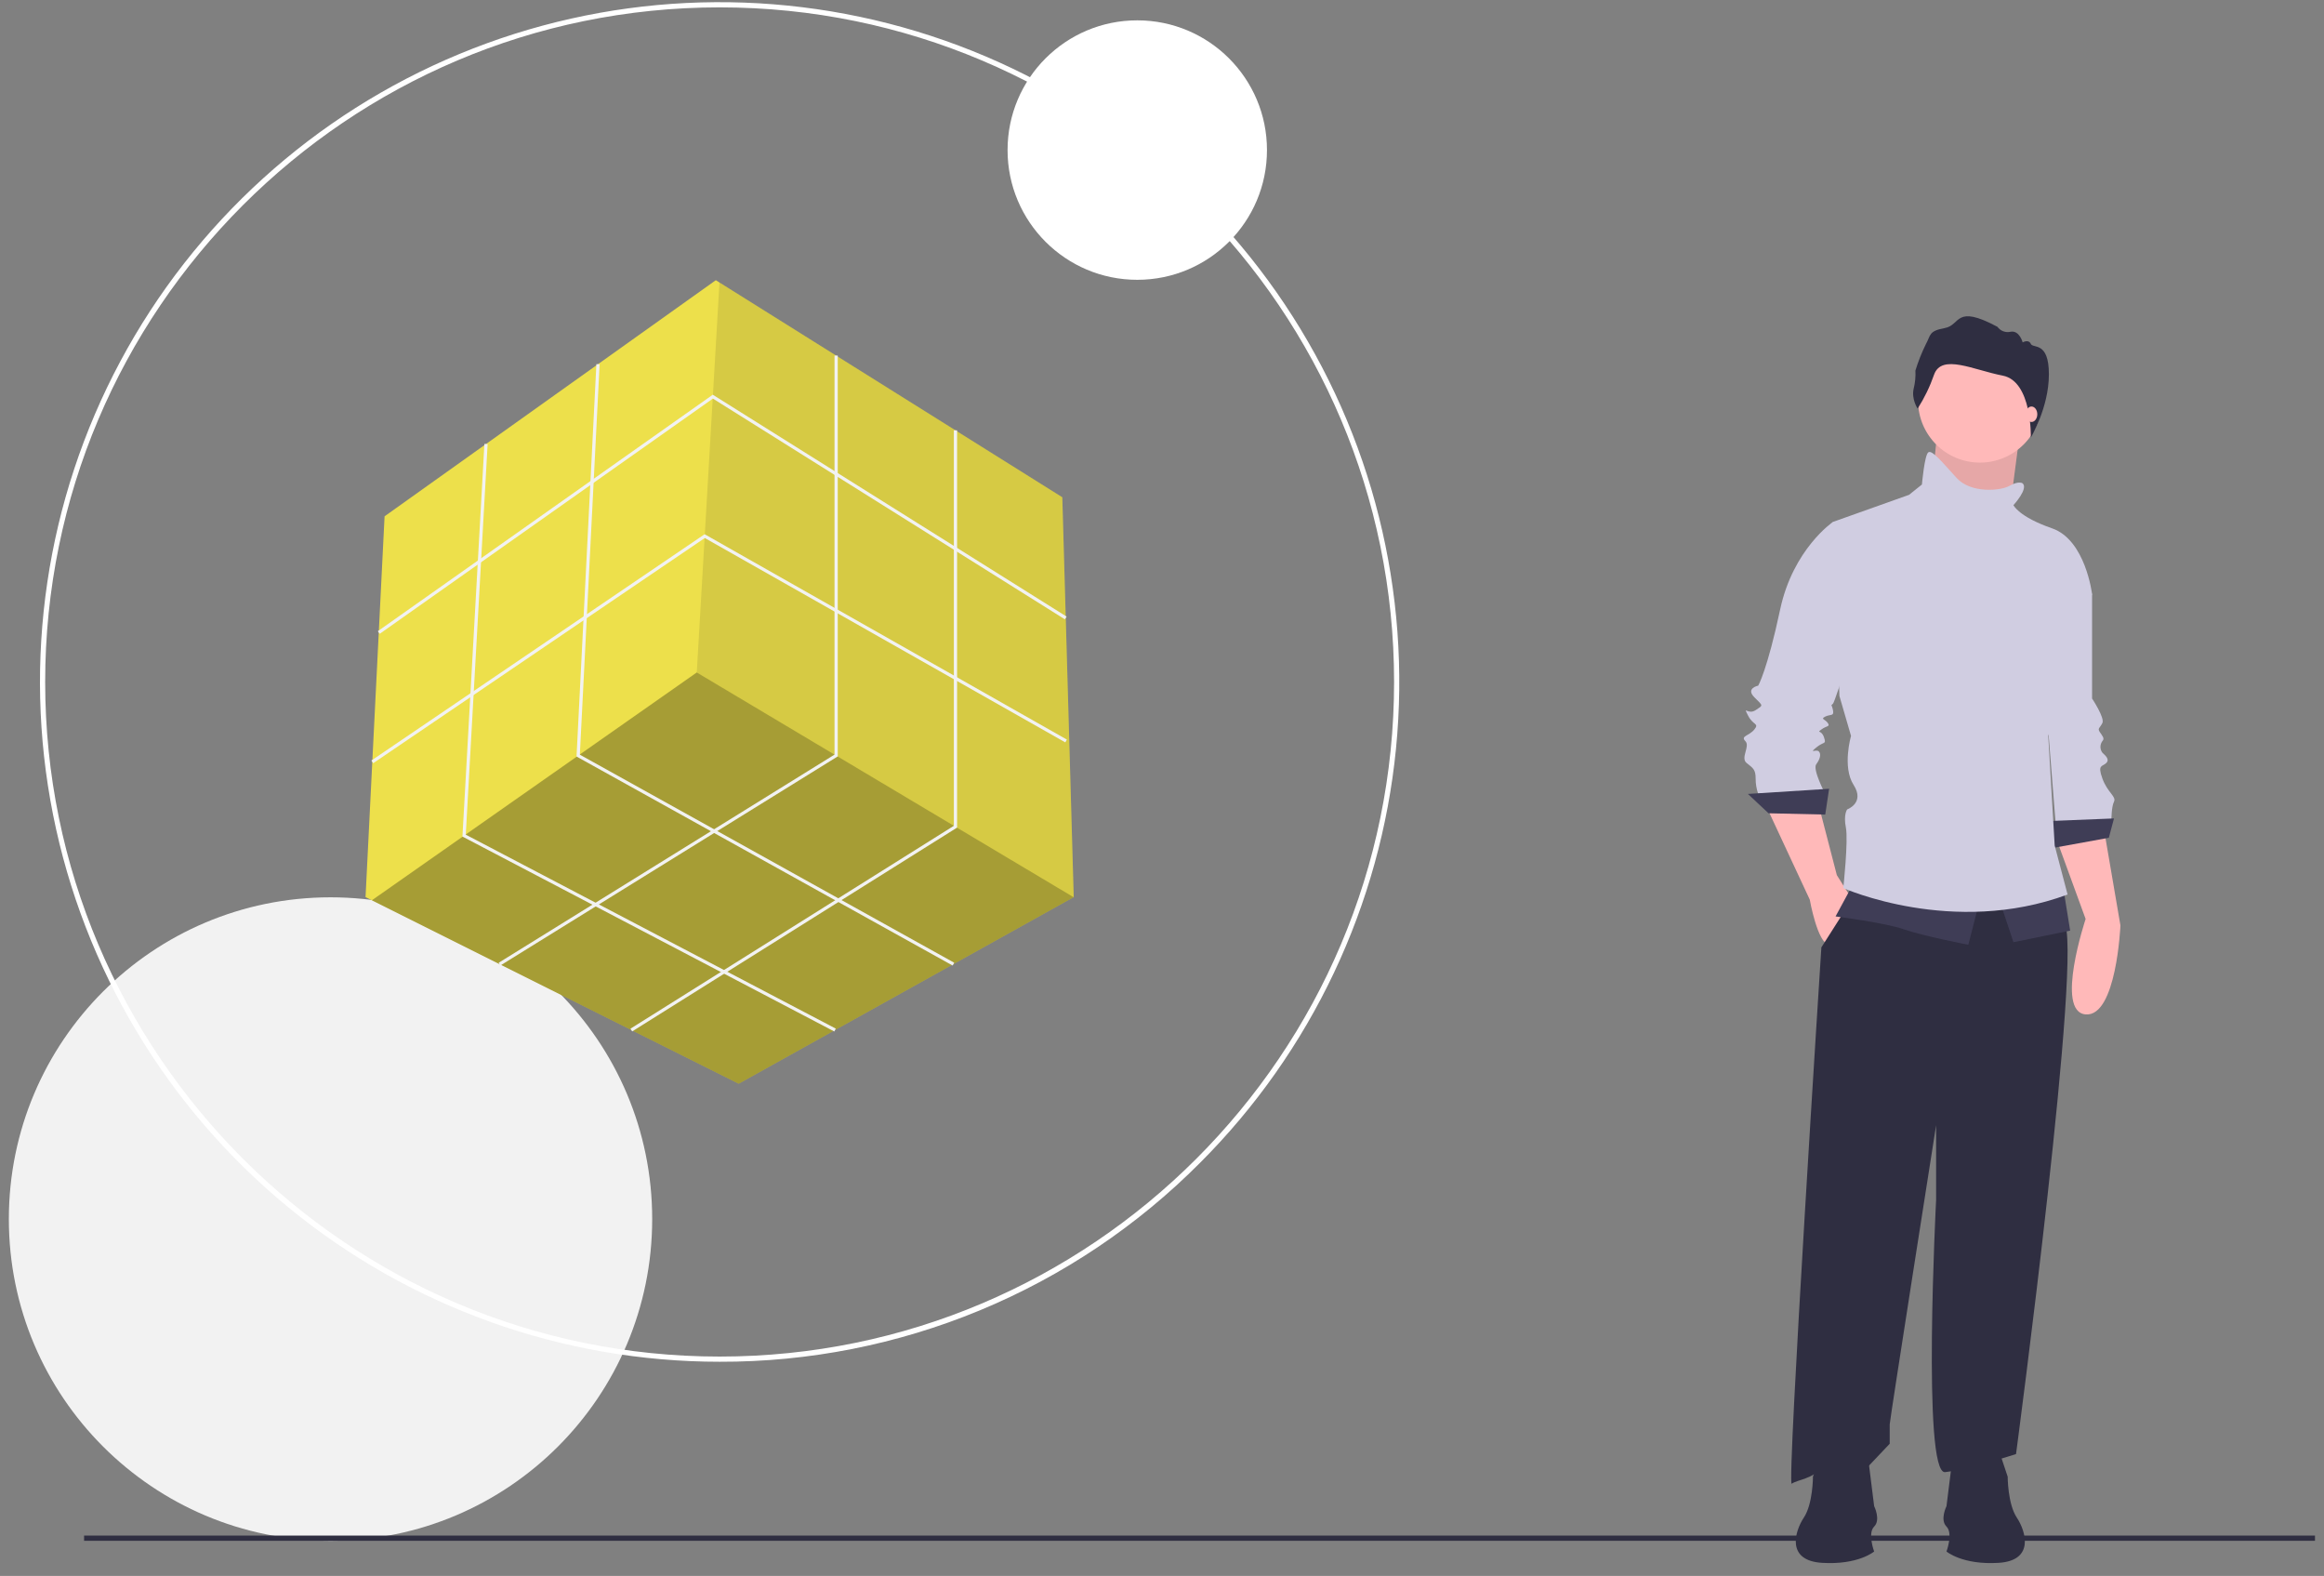 <svg width="177" height="120" viewBox="0 0 177 120" fill="none" xmlns="http://www.w3.org/2000/svg">
<rect x="0" y="0" width="177" height="120" fill="#808080" stroke="none"/>
<g clip-path="url(#clip0)">
<path d="M25.173 117.325C38.703 117.325 49.672 106.356 49.672 92.826C49.672 79.296 38.703 68.327 25.173 68.327C11.643 68.327 0.674 79.296 0.674 92.826C0.674 106.356 11.643 117.325 25.173 117.325Z" fill="#F2F2F2"/>
<path d="M54.808 103.692C42.833 103.692 31.227 99.54 21.97 91.943C12.713 84.345 6.376 73.773 4.039 62.028C1.703 50.282 3.512 38.09 9.157 27.528C14.802 16.966 23.935 8.689 34.999 4.106C46.063 -0.477 58.374 -1.082 69.834 2.394C81.294 5.871 91.195 13.213 97.848 23.171C104.501 33.128 107.496 45.084 106.322 57.002C105.149 68.921 99.879 80.063 91.41 88.531C86.615 93.353 80.911 97.175 74.628 99.778C68.345 102.38 61.609 103.711 54.808 103.692ZM54.808 0.561C26.484 0.561 3.44 23.604 3.44 51.929C3.44 80.253 26.484 103.297 54.808 103.297C83.133 103.297 106.176 80.253 106.176 51.929C106.176 23.604 83.133 0.561 54.808 0.561Z" fill="white"/>
<path d="M81.777 68.313L81.771 68.316L56.258 82.522L28.322 68.554L27.84 68.313L29.29 39.315L54.518 21.336L54.797 21.511L80.907 37.865L81.777 68.313Z" fill="#EDE04B"/>
<path opacity="0.3" d="M81.771 68.316L56.258 82.522L28.321 68.554L53.068 51.205L81.771 68.316Z" fill="black"/>
<path opacity="0.1" d="M81.776 68.313L53.068 51.204L54.797 21.51L80.906 37.865L81.776 68.313Z" fill="black"/>
<path d="M28.919 48.263L28.777 48.062L54.287 30.056L81.235 46.952L81.104 47.16L54.295 30.351L28.919 48.263Z" fill="#F2F2F2"/>
<path d="M28.424 58.114L28.286 57.911L53.667 40.679L53.733 40.717L81.257 56.317L81.136 56.53L53.678 40.968L28.424 58.114Z" fill="#F2F2F2"/>
<path d="M38.108 73.519L37.979 73.311L63.558 57.461V27.075H63.804V57.597L38.108 73.519Z" fill="#F2F2F2"/>
<path d="M48.148 78.538L48.017 78.33L72.647 62.882V32.768H72.893V63.018L48.148 78.538Z" fill="#F2F2F2"/>
<path d="M72.555 73.522L43.91 57.606L43.914 57.529L45.422 27.724L45.667 27.737L44.163 57.465L72.674 73.307L72.555 73.522Z" fill="#F2F2F2"/>
<path d="M63.542 78.543L35.219 63.7L35.224 63.621L36.893 33.802L37.139 33.815L35.474 63.556L63.657 78.325L63.542 78.543Z" fill="#F2F2F2"/>
<path d="M86.617 21.306C92.073 21.306 96.495 16.883 96.495 11.427C96.495 5.971 92.073 1.549 86.617 1.549C81.161 1.549 76.738 5.971 76.738 11.427C76.738 16.883 81.161 21.306 86.617 21.306Z" fill="white"/>
<path d="M176.313 116.929H6.404V117.325H176.313V116.929Z" fill="#2F2E41"/>
<path d="M156.587 63.793L158.845 69.978C158.845 69.978 156.489 77.047 158.845 77.243C161.201 77.439 161.496 70.469 161.496 70.469L160.219 63.008L156.587 63.793Z" fill="#FFB9B9"/>
<path d="M157.667 43.57L159.336 45.239V53.191C159.336 53.191 160.318 54.664 160.121 55.056C159.925 55.449 159.729 55.449 159.925 55.743C160.121 56.038 160.318 56.234 160.121 56.431C160.026 56.558 159.974 56.713 159.974 56.873C159.974 57.032 160.026 57.187 160.121 57.314C160.318 57.511 160.711 57.805 160.416 58.1C160.121 58.394 159.729 58.198 160.121 59.278C160.514 60.358 161.201 60.652 161.005 61.045C160.809 61.438 160.809 62.419 160.809 62.419L156.587 63.008L155.704 51.915L157.667 43.57Z" fill="#D0CDE1"/>
<path d="M161.005 62.321L156.096 62.517L156.293 64.579L160.613 63.794L161.005 62.321Z" fill="#3F3D56"/>
<path d="M147.506 33.31L146.917 39.201L152.906 40.084L153.347 36.697L153.789 33.31H147.506Z" fill="#FFB9B9"/>
<path opacity="0.1" d="M147.506 33.31L146.917 39.201L152.906 40.084L153.347 36.697L153.789 33.31H147.506Z" fill="black"/>
<path d="M134.498 61.339L137.836 68.506C137.836 68.506 138.425 71.844 139.308 71.942C140.192 72.04 141.076 68.506 141.076 68.506L139.898 66.64L138.523 61.339L134.498 61.339Z" fill="#FFB9B9"/>
<path d="M141.468 67.819L138.719 72.139C138.719 72.139 136.069 113.274 136.461 112.979C136.854 112.685 138.13 112.587 138.621 111.801C139.112 111.016 142.156 111.801 142.156 111.801L143.923 109.936V108.463C143.923 108.169 147.457 85.687 147.457 85.687V91.381C147.457 91.381 146.377 112.292 148.144 112.096C149.911 111.899 153.544 110.721 153.544 110.721C153.544 110.721 158.747 71.648 157.176 70.175C155.605 68.703 154.918 65.365 154.918 65.365L141.468 67.819Z" fill="#2F2E41"/>
<path d="M150.795 35.225C153.397 35.225 155.507 33.115 155.507 30.513C155.507 27.91 153.397 25.8 150.795 25.8C148.192 25.8 146.083 27.91 146.083 30.513C146.083 33.115 148.192 35.225 150.795 35.225Z" fill="#FFB9B9"/>
<path d="M140.29 40.133L139.603 39.741C139.603 39.741 136.56 41.803 135.578 46.417C134.596 51.031 133.909 52.209 133.909 52.209C133.909 52.209 132.927 52.405 133.615 53.093C134.302 53.78 134.302 53.682 133.713 54.074C133.124 54.467 132.731 53.682 133.124 54.467C133.516 55.252 134.007 55.056 133.615 55.547C133.222 56.038 132.535 56.038 132.927 56.431C133.32 56.823 132.535 57.707 133.025 58.099C133.516 58.492 133.713 58.59 133.713 59.278C133.71 59.679 133.776 60.077 133.909 60.456H139.014C139.014 60.456 138.032 58.59 138.327 58.198C138.621 57.805 138.72 57.412 138.523 57.216C138.327 57.02 137.738 57.412 138.327 56.921C138.916 56.431 139.112 56.725 138.916 56.136C138.72 55.547 138.327 55.841 138.72 55.547C139.112 55.252 139.407 55.351 139.21 55.056C139.014 54.761 138.621 54.761 139.014 54.565C139.407 54.369 139.701 54.565 139.603 54.074C139.505 53.583 139.407 53.78 139.603 53.583C139.799 53.387 141.861 46.711 141.861 46.515C141.861 46.319 140.29 40.133 140.29 40.133Z" fill="#D0CDE1"/>
<path d="M139.309 60.062L133.123 60.455L134.694 61.928L139.014 62.026L139.309 60.062Z" fill="#3F3D56"/>
<path d="M141.076 67.426L139.799 69.782C139.799 69.782 143.628 70.273 145.003 70.764C146.377 71.255 149.911 71.942 149.911 71.942L150.795 68.506L141.076 67.426Z" fill="#3F3D56"/>
<path d="M152.267 68.506L153.347 71.745L157.667 70.862L157.176 67.818L152.267 68.506Z" fill="#3F3D56"/>
<path d="M154.035 36.796C154.035 36.796 153.74 36.6 153.053 36.992C152.366 37.385 150.108 37.581 149.028 36.403C147.948 35.225 147.163 34.243 146.868 34.44C146.574 34.636 146.377 36.894 146.377 36.894L145.395 37.68L139.603 39.741L140.094 52.995L140.978 56.038C140.978 56.038 140.29 58.394 141.174 59.769C142.057 61.143 140.683 61.634 140.683 61.634C140.683 61.634 140.389 62.027 140.585 63.008C140.781 63.99 140.389 67.623 140.389 67.623C140.389 67.623 148.733 71.353 157.471 68.114L156.489 64.383L155.998 56.038C155.998 56.038 156.489 54.664 156.391 54.075C156.293 53.486 159.336 45.239 159.336 45.239C159.336 45.239 158.845 41.116 156.293 40.232C153.74 39.349 153.348 38.465 153.348 38.465C153.348 38.465 154.526 37.189 154.035 36.796Z" fill="#D0CDE1"/>
<path d="M146.05 31.116C146.05 31.116 145.561 30.382 145.749 29.591C145.861 29.142 145.906 28.679 145.881 28.217C146.091 27.532 146.355 26.865 146.671 26.222C147.066 25.507 146.878 25.206 148.12 24.98C149.362 24.754 148.854 23.136 152.129 24.886C152.24 25.04 152.393 25.158 152.571 25.225C152.748 25.292 152.942 25.305 153.127 25.262C153.804 25.131 154.049 26.072 154.049 26.072C154.049 26.072 154.501 25.808 154.67 26.184C154.839 26.561 156.047 25.959 156.047 28.5C156.047 31.04 154.673 33.31 154.673 33.31C154.673 33.31 154.774 29.036 152.534 28.603C150.294 28.17 147.885 26.909 147.302 28.528C146.987 29.436 146.567 30.305 146.05 31.116Z" fill="#2F2E41"/>
<path d="M154.722 32.132C154.966 32.132 155.164 31.868 155.164 31.543C155.164 31.218 154.966 30.954 154.722 30.954C154.478 30.954 154.28 31.218 154.28 31.543C154.28 31.868 154.478 32.132 154.722 32.132Z" fill="#FFB9B9"/>
<path d="M152.219 110.373L152.909 112.444C152.909 112.444 152.909 114.516 153.599 115.551C154.29 116.587 154.98 118.831 152.219 119.004C149.457 119.176 148.248 118.141 148.248 118.141C148.248 118.141 148.766 116.76 148.248 116.242C147.731 115.724 148.248 114.688 148.248 114.688L148.766 110.546L152.219 110.373Z" fill="#2F2E41"/>
<path d="M138.769 110.373L138.078 112.444C138.078 112.444 138.078 114.516 137.388 115.551C136.697 116.587 136.007 118.831 138.769 119.004C141.53 119.176 142.739 118.141 142.739 118.141C142.739 118.141 142.221 116.76 142.739 116.242C143.257 115.724 142.739 114.688 142.739 114.688L142.221 110.546L138.769 110.373Z" fill="#2F2E41"/>
</g>
<defs>
<clipPath id="clip0">
<rect width="175.639" height="118.857" fill="white" transform="translate(0.674 0.166)"/>
</clipPath>
</defs>
</svg>
